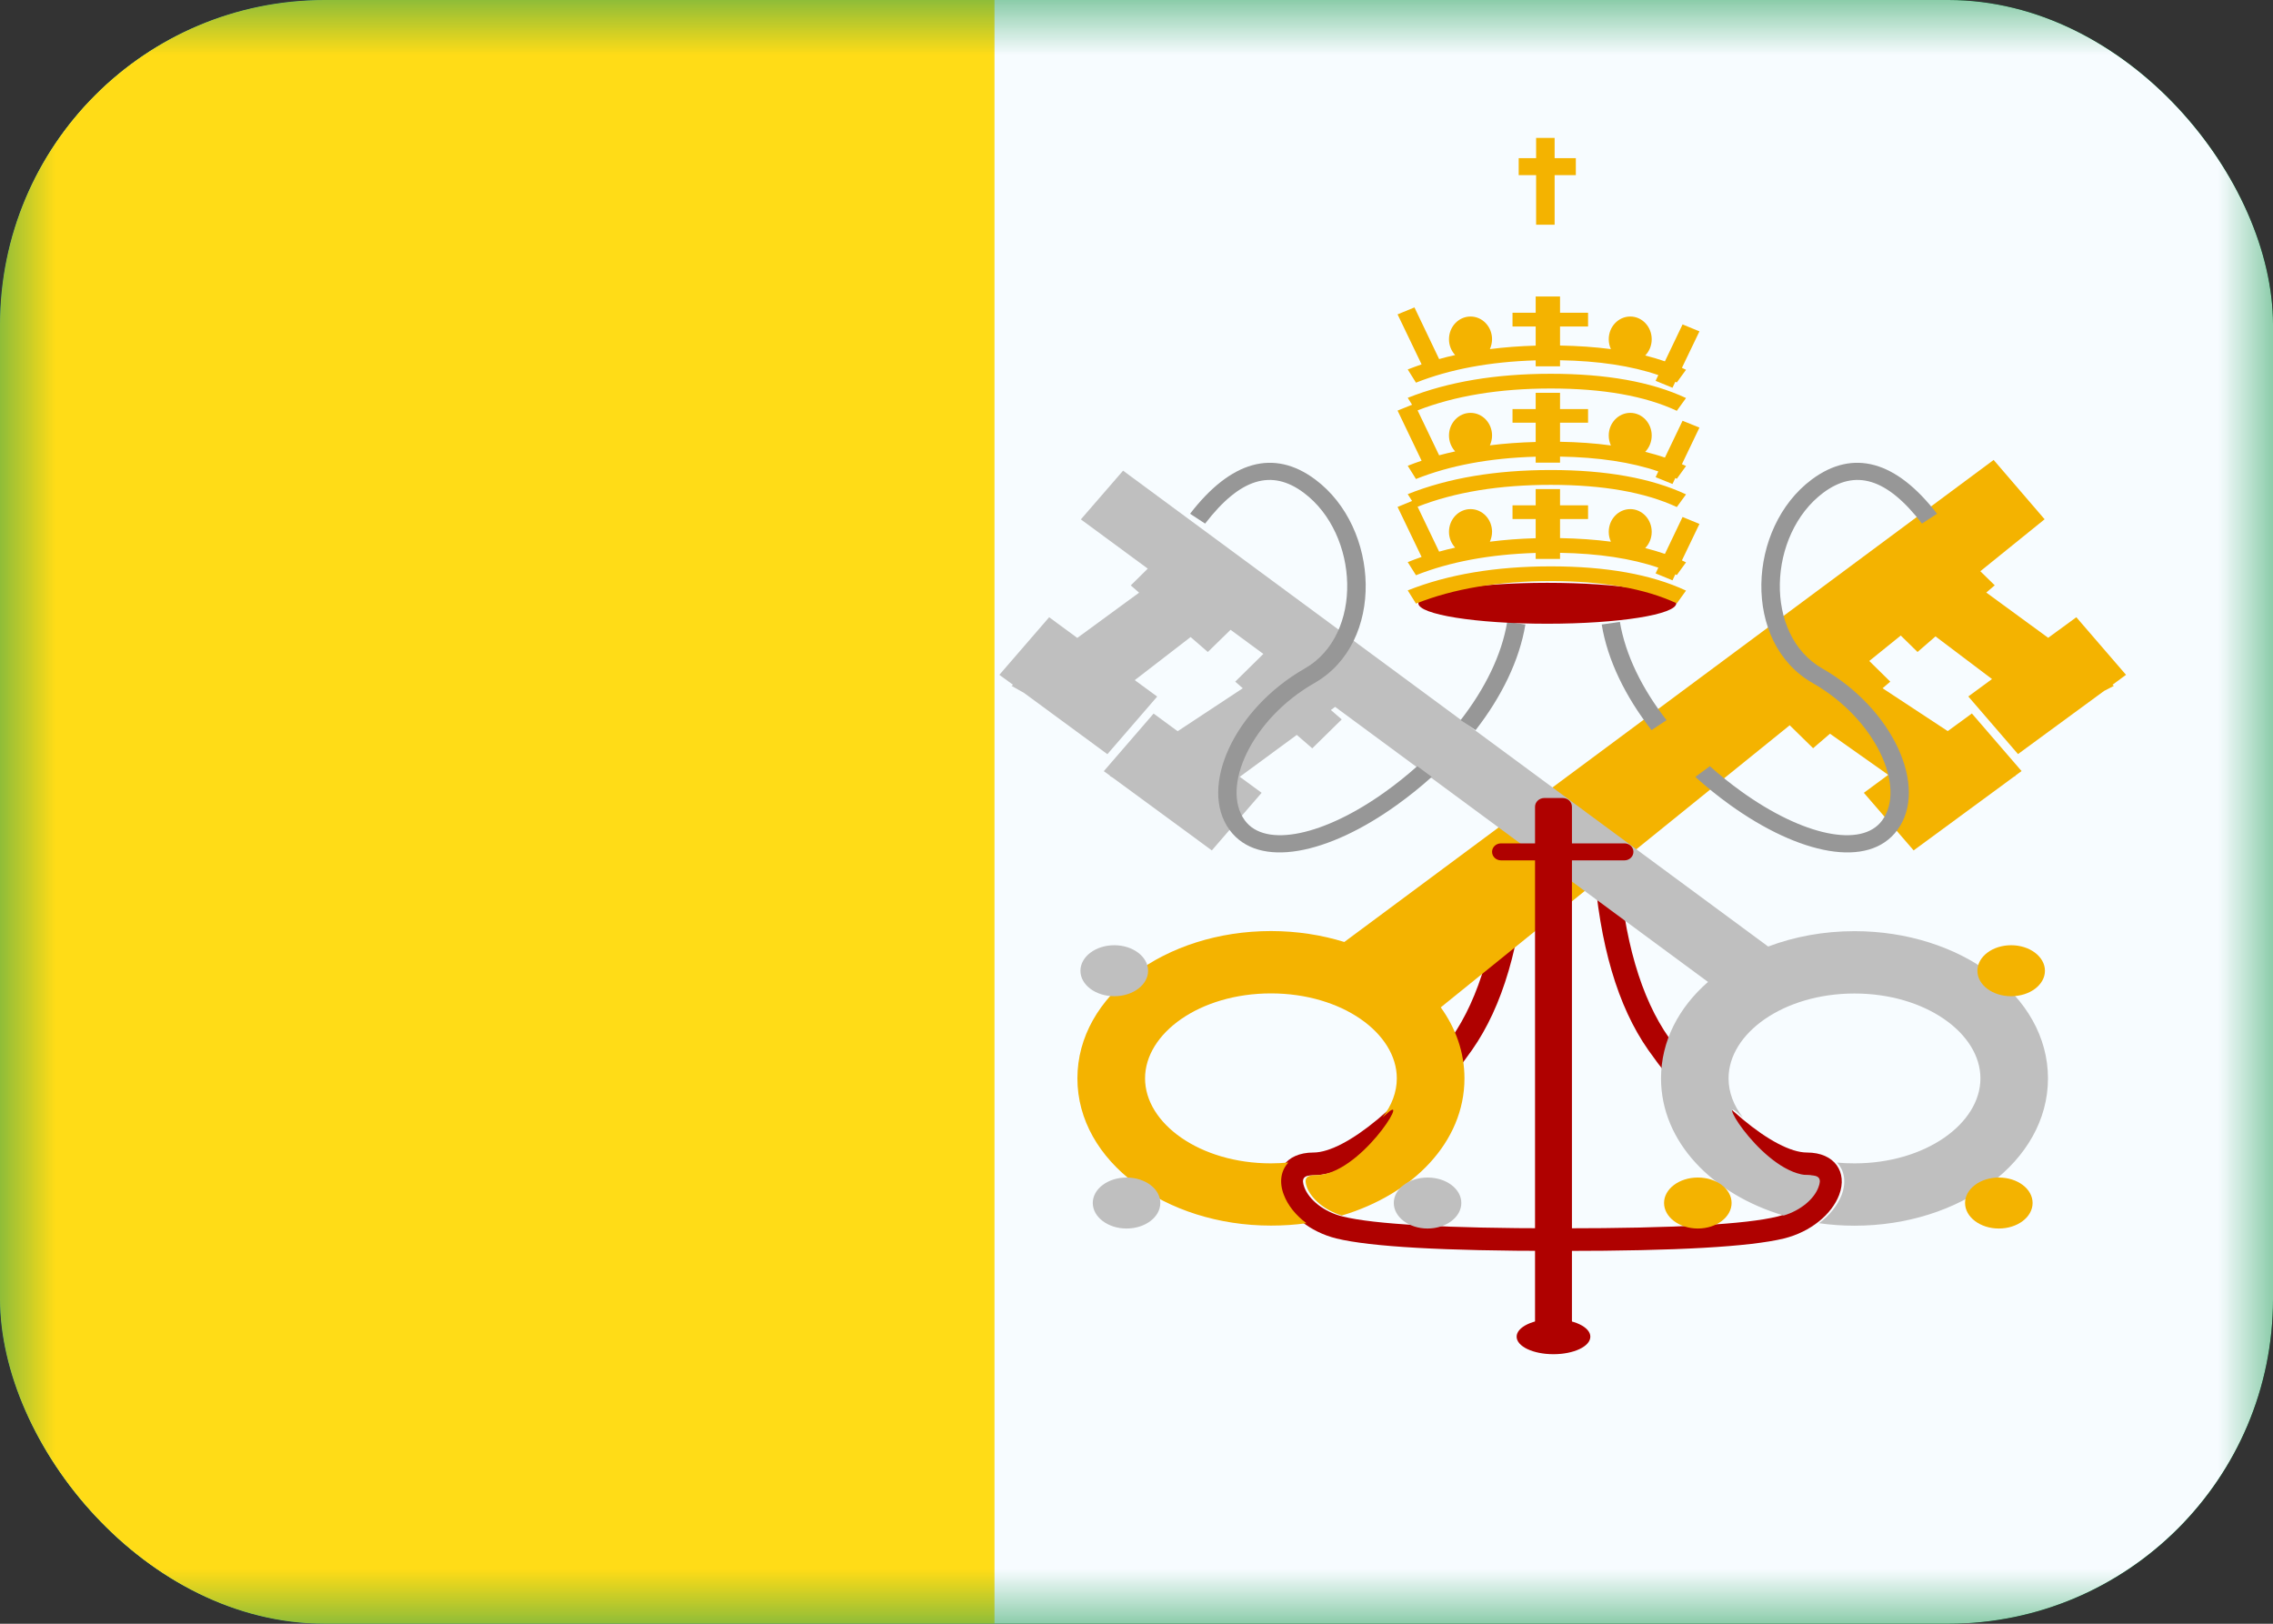 <svg width="21" height="15" viewBox="0 0 21 15" fill="none" xmlns="http://www.w3.org/2000/svg">
<rect x="0" y="0" width="21" height="15" fill="#333333" stroke="none"/>
<g clip-path="url(#clip0_974_13286)">
<rect width="21" height="15" rx="3" fill="#249F58"/>
<mask id="mask0_974_13286" style="mask-type:alpha" maskUnits="userSpaceOnUse" x="0" y="0" width="21" height="15">
<path d="M0 0H21V15H0V0Z" fill="white"/>
</mask>
<g mask="url(#mask0_974_13286)">
<path fill-rule="evenodd" clip-rule="evenodd" d="M0 0H21V15H0V0Z" fill="#F7FCFF"/>
<path fill-rule="evenodd" clip-rule="evenodd" d="M0 0H9.188V15H0V0Z" fill="#FFDC17"/>
<path d="M14.951 7.97L14.724 7.984C14.778 8.725 14.945 9.297 15.229 9.701C15.687 10.353 16.291 10.857 16.695 10.857C16.786 10.857 16.808 10.889 16.777 10.969C16.734 11.083 16.598 11.195 16.423 11.238C16.132 11.31 15.47 11.347 14.447 11.347V11.556C15.49 11.556 16.164 11.518 16.482 11.441C16.728 11.38 16.923 11.219 16.992 11.038C17.071 10.829 16.951 10.647 16.695 10.647C16.394 10.647 15.838 10.183 15.42 9.588C15.16 9.218 15.002 8.678 14.951 7.97Z" fill="#AF0100"/>
<path d="M13.878 7.97L14.104 7.984C14.05 8.725 13.883 9.297 13.599 9.701C13.142 10.353 12.538 10.857 12.134 10.857C12.042 10.857 12.021 10.889 12.051 10.969C12.094 11.083 12.23 11.195 12.405 11.238C12.697 11.31 13.359 11.347 14.381 11.347V11.556C13.338 11.556 12.664 11.518 12.347 11.441C12.101 11.38 11.905 11.219 11.837 11.038C11.758 10.829 11.877 10.647 12.134 10.647C12.434 10.647 12.991 10.183 13.409 9.588C13.668 9.218 13.826 8.678 13.878 7.97Z" fill="#AF0100"/>
<path fill-rule="evenodd" clip-rule="evenodd" d="M18.419 4.249L12.42 8.702C12.21 8.637 11.981 8.601 11.742 8.601C10.769 8.601 9.954 9.194 9.954 9.962C9.954 10.73 10.769 11.322 11.742 11.322C11.854 11.322 11.963 11.315 12.07 11.3C11.971 11.226 11.898 11.135 11.861 11.037C11.816 10.92 11.834 10.812 11.904 10.739C11.851 10.744 11.797 10.747 11.742 10.747C11.085 10.747 10.579 10.378 10.579 9.962C10.579 9.545 11.085 9.177 11.742 9.177C12.399 9.177 12.905 9.545 12.905 9.962C12.905 10.089 12.858 10.212 12.773 10.322C12.789 10.308 12.805 10.294 12.821 10.28C13.029 10.095 12.562 10.856 12.158 10.856C12.066 10.856 12.045 10.889 12.075 10.969C12.116 11.075 12.238 11.181 12.397 11.229C13.055 11.033 13.53 10.549 13.53 9.962C13.53 9.722 13.45 9.499 13.311 9.306L16.535 6.7L16.751 6.912L16.907 6.778L17.445 7.158L17.22 7.324L17.68 7.856L18.607 7.175L18.622 7.167L18.62 7.165L18.677 7.123L18.218 6.591L17.995 6.754L17.393 6.358L17.464 6.297L17.27 6.106L17.561 5.871L17.716 6.023L17.882 5.879L18.404 6.273L18.185 6.434L18.644 6.966L19.439 6.383L19.53 6.336L19.517 6.326L19.642 6.234L19.183 5.702L18.923 5.892L18.351 5.474L18.429 5.407L18.296 5.277L18.89 4.797L18.419 4.249Z" fill="#F4B300"/>
<path fill-rule="evenodd" clip-rule="evenodd" d="M10.295 9.203C10.467 9.203 10.607 9.098 10.607 8.968C10.607 8.838 10.467 8.732 10.295 8.732C10.122 8.732 9.982 8.838 9.982 8.968C9.982 9.098 10.122 9.203 10.295 9.203ZM10.408 11.349C10.581 11.349 10.72 11.243 10.72 11.113C10.72 10.983 10.581 10.878 10.408 10.878C10.236 10.878 10.096 10.983 10.096 11.113C10.096 11.243 10.236 11.349 10.408 11.349ZM13.501 11.113C13.501 11.243 13.362 11.349 13.189 11.349C13.017 11.349 12.877 11.243 12.877 11.113C12.877 10.983 13.017 10.878 13.189 10.878C13.362 10.878 13.501 10.983 13.501 11.113Z" fill="#BFBFBF"/>
<path fill-rule="evenodd" clip-rule="evenodd" d="M15.346 9.962C15.346 9.617 15.51 9.307 15.78 9.071L12.335 6.53L12.296 6.559L12.396 6.646L12.124 6.913L11.981 6.789L11.454 7.176L11.656 7.324L11.196 7.856L10.279 7.183L10.253 7.168L10.256 7.166L10.198 7.124L10.658 6.592L10.88 6.755L11.482 6.358L11.412 6.297L11.672 6.041L11.369 5.818L11.159 6.023L11 5.885L10.484 6.283L10.691 6.435L10.231 6.967L9.462 6.402L9.346 6.336L9.359 6.326L9.233 6.234L9.693 5.702L9.953 5.893L10.524 5.475L10.447 5.408L10.604 5.253L9.986 4.798L10.376 4.348L16.336 8.744C16.577 8.653 16.849 8.602 17.134 8.602C18.107 8.602 18.921 9.194 18.921 9.962C18.921 10.731 18.107 11.323 17.134 11.323C17.022 11.323 16.912 11.315 16.806 11.3C16.904 11.227 16.978 11.135 17.015 11.038C17.059 10.921 17.041 10.812 16.972 10.74C17.024 10.745 17.078 10.747 17.134 10.747C17.79 10.747 18.297 10.379 18.297 9.962C18.297 9.546 17.79 9.178 17.134 9.178C16.477 9.178 15.97 9.546 15.97 9.962C15.97 10.09 16.017 10.213 16.102 10.322C16.086 10.309 16.07 10.294 16.054 10.28C15.846 10.096 16.314 10.857 16.718 10.857C16.809 10.857 16.831 10.889 16.8 10.969C16.76 11.076 16.638 11.181 16.479 11.229C15.821 11.033 15.346 10.549 15.346 9.962Z" fill="#BFBFBF"/>
<path fill-rule="evenodd" clip-rule="evenodd" d="M18.581 9.203C18.408 9.203 18.269 9.098 18.269 8.968C18.269 8.838 18.408 8.732 18.581 8.732C18.753 8.732 18.893 8.838 18.893 8.968C18.893 9.098 18.753 9.203 18.581 9.203ZM18.467 11.349C18.295 11.349 18.155 11.243 18.155 11.113C18.155 10.983 18.295 10.878 18.467 10.878C18.64 10.878 18.779 10.983 18.779 11.113C18.779 11.243 18.64 11.349 18.467 11.349ZM15.374 11.113C15.374 11.243 15.514 11.349 15.686 11.349C15.859 11.349 15.998 11.243 15.998 11.113C15.998 10.983 15.859 10.878 15.686 10.878C15.514 10.878 15.374 10.983 15.374 11.113Z" fill="#F4B300"/>
<path fill-rule="evenodd" clip-rule="evenodd" d="M14.268 7.372C14.221 7.372 14.182 7.408 14.182 7.453V7.791H13.868C13.822 7.791 13.785 7.826 13.785 7.869C13.785 7.913 13.822 7.948 13.868 7.948H14.182V12.419C14.182 12.464 14.221 12.5 14.268 12.5H14.438C14.485 12.5 14.523 12.464 14.523 12.419V7.948H15.008C15.054 7.948 15.091 7.913 15.091 7.869C15.091 7.826 15.054 7.791 15.008 7.791H14.523V7.453C14.523 7.408 14.485 7.372 14.438 7.372H14.268Z" fill="#AF0100"/>
<path fill-rule="evenodd" clip-rule="evenodd" d="M10.995 4.746L11.134 4.837C11.458 4.416 11.749 4.331 12.045 4.552C12.557 4.934 12.601 5.864 12.054 6.176C11.402 6.548 11.071 7.273 11.36 7.667C11.627 8.031 12.271 7.893 12.906 7.436C13.019 7.355 13.127 7.268 13.228 7.177L13.094 7.078C13.002 7.16 12.904 7.239 12.802 7.312C12.235 7.72 11.69 7.837 11.501 7.579C11.276 7.272 11.564 6.64 12.144 6.31C12.799 5.936 12.749 4.875 12.152 4.43C11.768 4.143 11.37 4.259 10.995 4.746ZM13.494 6.653L13.633 6.745C13.874 6.435 14.038 6.099 14.093 5.769L13.925 5.745C13.874 6.05 13.72 6.362 13.494 6.653Z" fill="#979797"/>
<path fill-rule="evenodd" clip-rule="evenodd" d="M17.896 4.746L17.757 4.837C17.433 4.416 17.142 4.331 16.845 4.552C16.334 4.934 16.289 5.864 16.837 6.176C17.489 6.548 17.82 7.273 17.53 7.667C17.263 8.031 16.62 7.893 15.984 7.436C15.871 7.355 15.764 7.268 15.663 7.177L15.797 7.078C15.889 7.16 15.987 7.239 16.089 7.312C16.656 7.72 17.2 7.837 17.389 7.579C17.615 7.272 17.327 6.64 16.747 6.31C16.091 5.936 16.142 4.875 16.738 4.43C17.123 4.143 17.521 4.259 17.896 4.746ZM15.397 6.653L15.258 6.745C15.017 6.435 14.852 6.099 14.798 5.769L14.966 5.745C15.017 6.05 15.171 6.362 15.397 6.653Z" fill="#979797"/>
<path fill-rule="evenodd" clip-rule="evenodd" d="M14.352 12.51C14.54 12.51 14.693 12.438 14.693 12.348C14.693 12.259 14.54 12.186 14.352 12.186C14.164 12.186 14.012 12.259 14.012 12.348C14.012 12.438 14.164 12.51 14.352 12.51Z" fill="#AF0100"/>
<path fill-rule="evenodd" clip-rule="evenodd" d="M14.295 5.762C14.954 5.762 15.487 5.677 15.487 5.573C15.487 5.468 14.954 5.384 14.295 5.384C13.637 5.384 13.104 5.468 13.104 5.573C13.104 5.677 13.637 5.762 14.295 5.762Z" fill="#AF0100"/>
<path fill-rule="evenodd" clip-rule="evenodd" d="M14.363 1.274H14.192V1.461H14.031V1.618H14.192V2.076H14.363V1.618H14.559V1.461H14.363V1.274ZM13.082 3.535L13.006 3.413C13.048 3.397 13.09 3.381 13.134 3.366L12.912 2.904L13.068 2.84L13.296 3.317C13.344 3.303 13.394 3.291 13.444 3.28C13.409 3.242 13.387 3.191 13.387 3.134C13.387 3.018 13.476 2.924 13.586 2.924C13.696 2.924 13.785 3.018 13.785 3.134C13.785 3.166 13.777 3.197 13.765 3.225C13.9 3.208 14.041 3.197 14.188 3.193V3.016H13.974V2.889H14.188V2.739H14.413V2.889H14.672V3.016H14.413V3.192C14.58 3.195 14.737 3.206 14.883 3.225C14.87 3.197 14.863 3.166 14.863 3.134C14.863 3.018 14.952 2.924 15.062 2.924C15.171 2.924 15.26 3.018 15.26 3.134C15.26 3.193 15.237 3.246 15.2 3.284C15.263 3.3 15.324 3.318 15.382 3.338L15.545 2.997L15.701 3.061L15.539 3.398C15.552 3.404 15.565 3.41 15.577 3.416L15.492 3.533L15.478 3.527L15.452 3.582L15.296 3.518L15.321 3.465C15.073 3.38 14.77 3.334 14.413 3.328V3.384H14.188V3.329C13.763 3.342 13.395 3.411 13.082 3.535ZM13.006 3.675L13.046 3.739L12.912 3.793L13.134 4.256C13.09 4.271 13.048 4.286 13.006 4.303L13.082 4.425C13.395 4.3 13.763 4.231 14.188 4.219V4.274H14.413V4.218C14.77 4.224 15.073 4.27 15.321 4.355L15.296 4.408L15.452 4.471L15.478 4.416L15.492 4.423L15.577 4.305C15.565 4.299 15.552 4.294 15.539 4.288L15.701 3.95L15.545 3.887L15.382 4.227C15.324 4.207 15.263 4.19 15.2 4.174C15.237 4.136 15.26 4.082 15.26 4.023C15.26 3.908 15.171 3.814 15.062 3.814C14.952 3.814 14.863 3.908 14.863 4.023C14.863 4.056 14.87 4.087 14.883 4.115C14.737 4.095 14.58 4.084 14.413 4.081V3.905H14.672V3.779H14.413V3.629H14.188V3.779H13.974V3.905H14.188V4.083C14.041 4.087 13.9 4.097 13.765 4.114C13.777 4.087 13.785 4.056 13.785 4.023C13.785 3.908 13.696 3.814 13.586 3.814C13.476 3.814 13.387 3.908 13.387 4.023C13.387 4.08 13.409 4.132 13.444 4.17C13.394 4.181 13.344 4.193 13.296 4.206L13.097 3.791C13.441 3.657 13.851 3.589 14.328 3.589C14.811 3.589 15.199 3.658 15.492 3.795L15.577 3.677C15.256 3.527 14.839 3.453 14.328 3.453C13.819 3.453 13.378 3.527 13.006 3.675ZM13.006 4.565L13.046 4.628L12.912 4.683L13.134 5.145C13.09 5.16 13.048 5.176 13.006 5.193L13.082 5.314C13.395 5.19 13.763 5.121 14.188 5.108V5.163H14.413V5.107C14.77 5.113 15.073 5.159 15.321 5.244L15.296 5.297L15.452 5.361L15.478 5.306L15.492 5.312L15.577 5.195C15.565 5.189 15.552 5.183 15.539 5.177L15.701 4.84L15.545 4.776L15.382 5.117C15.324 5.097 15.263 5.079 15.2 5.063C15.237 5.025 15.26 4.972 15.26 4.913C15.26 4.797 15.171 4.703 15.062 4.703C14.952 4.703 14.863 4.797 14.863 4.913C14.863 4.946 14.87 4.977 14.883 5.004C14.737 4.985 14.58 4.974 14.413 4.971V4.795H14.672V4.668H14.413V4.518H14.188V4.668H13.974V4.795H14.188V4.972C14.041 4.976 13.9 4.987 13.765 5.004C13.777 4.976 13.785 4.945 13.785 4.913C13.785 4.797 13.696 4.703 13.586 4.703C13.476 4.703 13.387 4.797 13.387 4.913C13.387 4.97 13.409 5.021 13.444 5.059C13.394 5.07 13.344 5.082 13.296 5.096L13.097 4.681C13.441 4.546 13.851 4.479 14.328 4.479C14.811 4.479 15.199 4.548 15.492 4.684L15.577 4.567C15.256 4.417 14.839 4.342 14.328 4.342C13.819 4.342 13.378 4.416 13.006 4.565ZM13.006 5.454L13.082 5.576C13.429 5.438 13.844 5.368 14.328 5.368C14.811 5.368 15.199 5.437 15.492 5.574L15.577 5.456C15.256 5.306 14.839 5.232 14.328 5.232C13.819 5.232 13.378 5.306 13.006 5.454Z" fill="#F4B300"/>
</g>
</g>
<defs>
<clipPath id="clip0_974_13286">
<rect width="21" height="15" rx="3" fill="white"/>
</clipPath>
</defs>
</svg>
